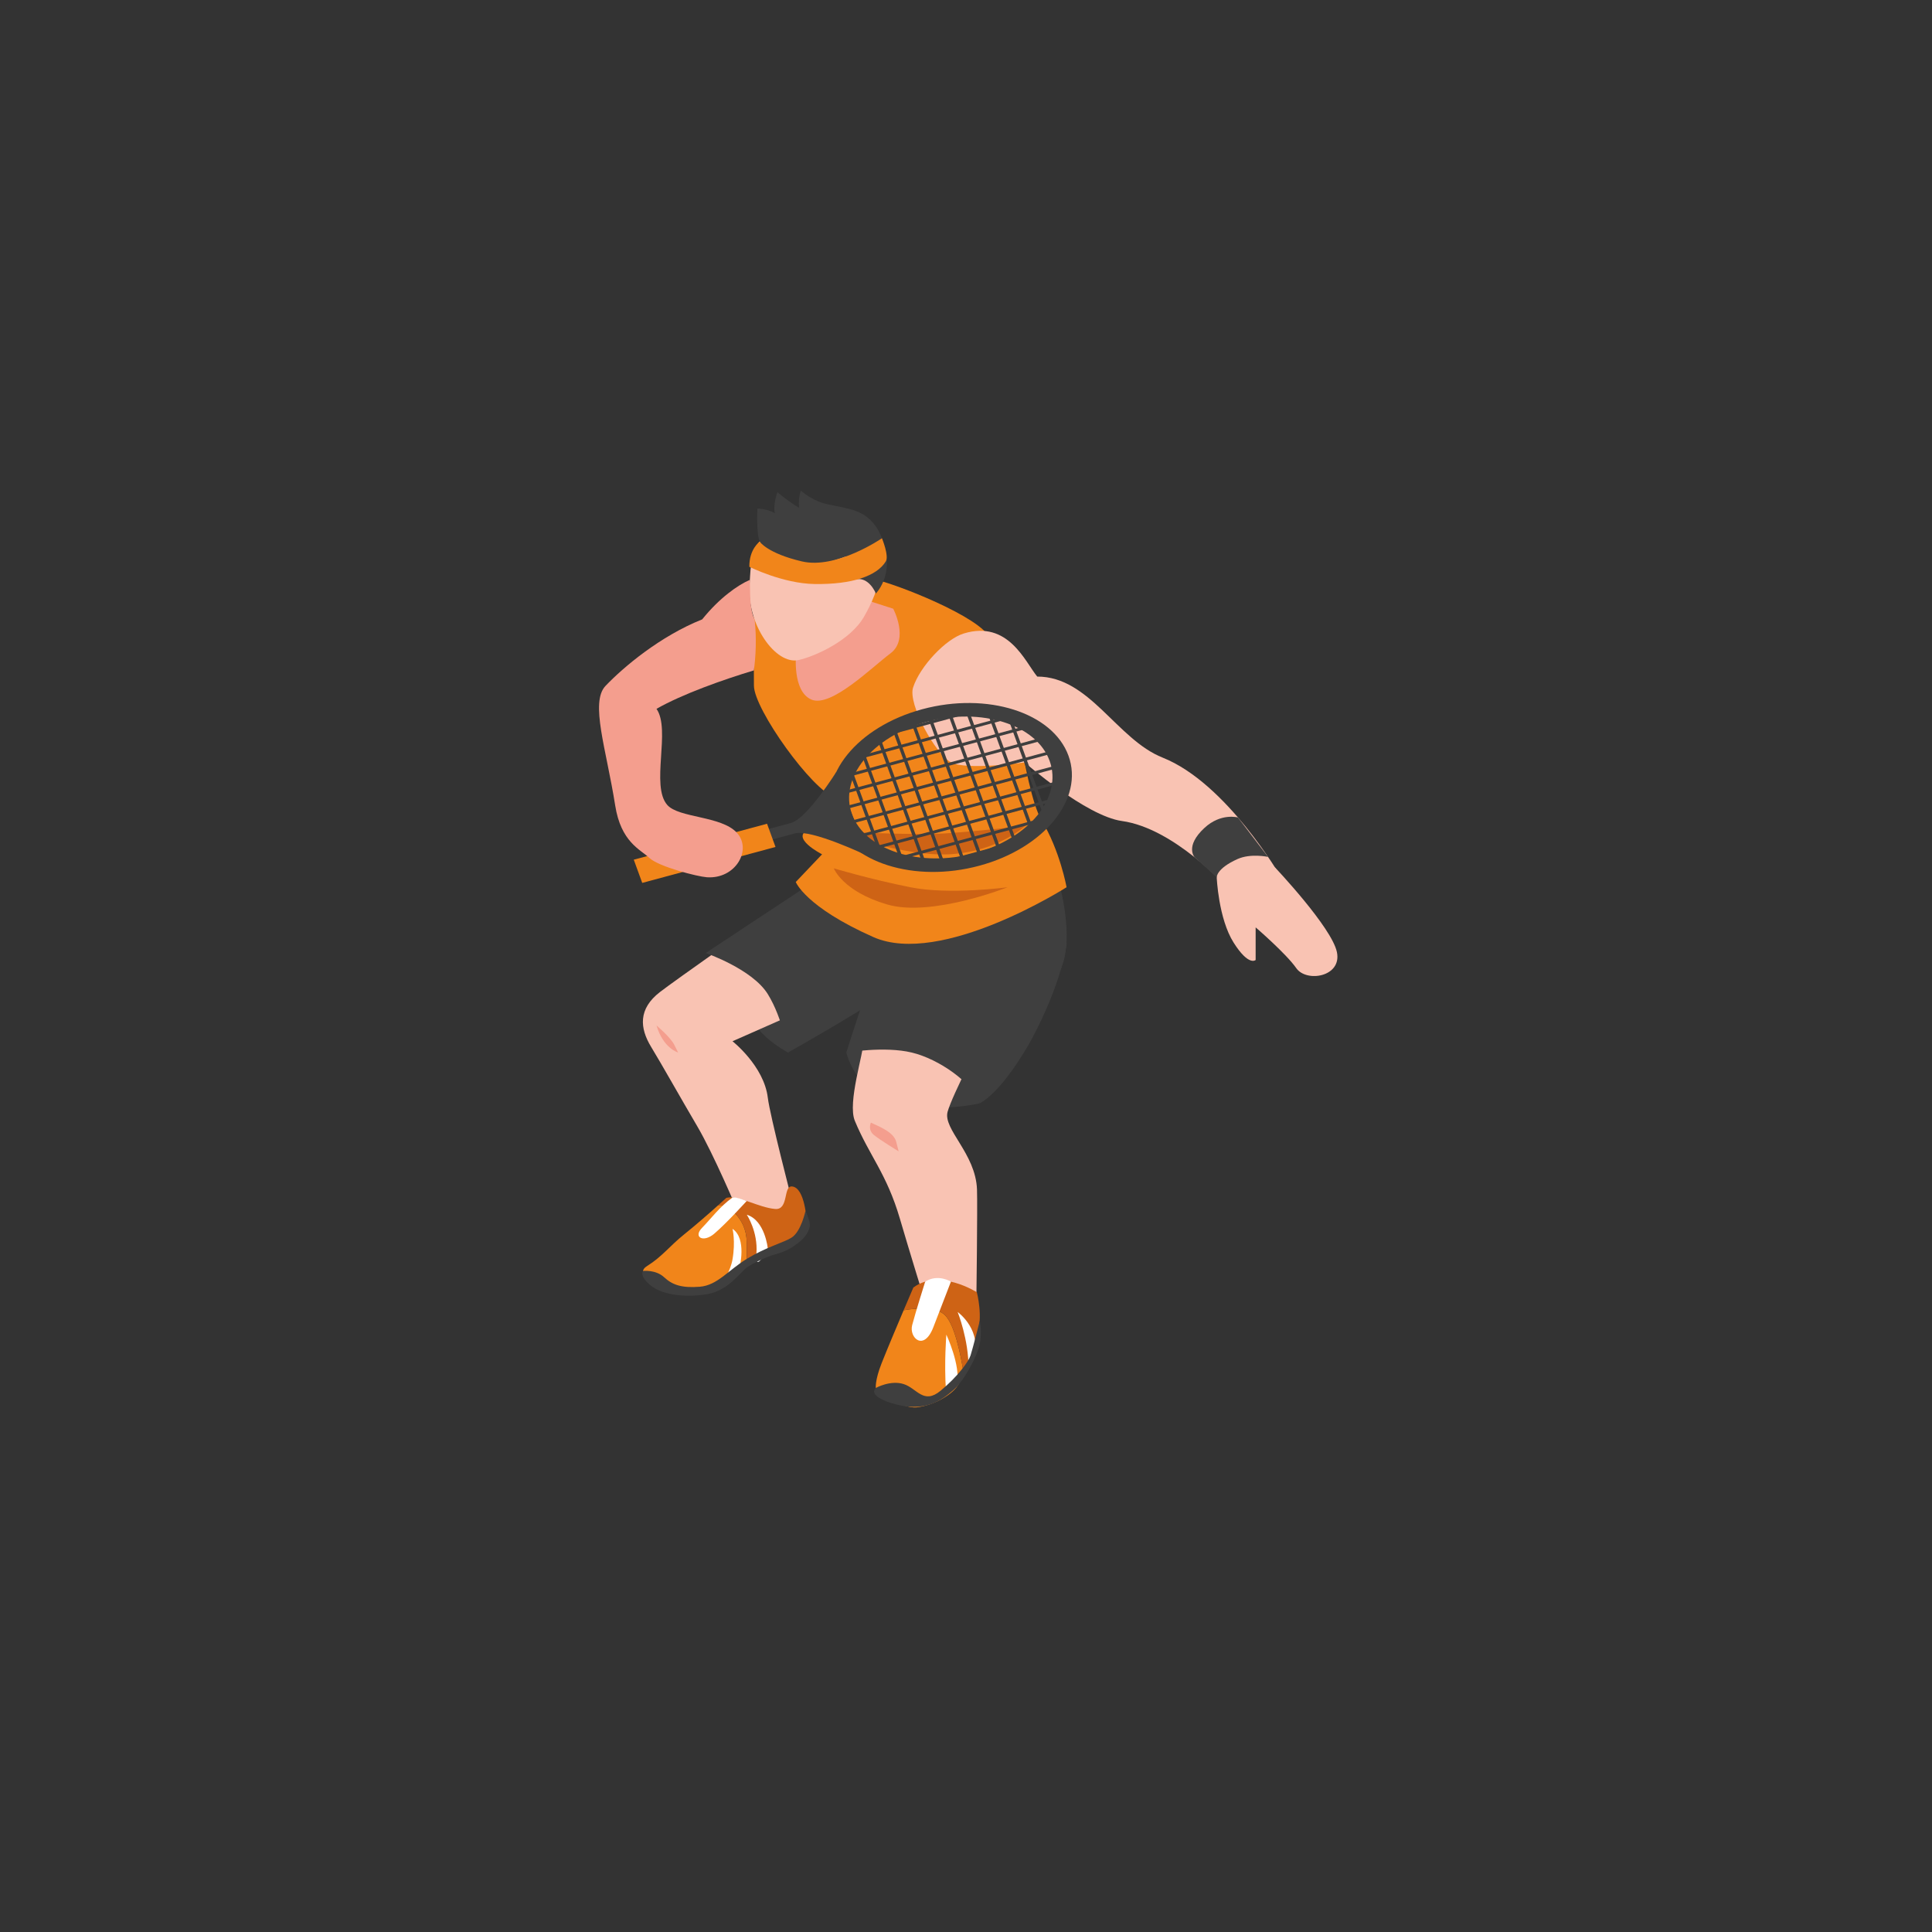 <?xml version="1.0" encoding="utf-8"?>
<!-- Generator: Adobe Illustrator 16.0.0, SVG Export Plug-In . SVG Version: 6.00 Build 0)  -->
<!DOCTYPE svg PUBLIC "-//W3C//DTD SVG 1.1//EN" "http://www.w3.org/Graphics/SVG/1.1/DTD/svg11.dtd">
<svg version="1.1" id="Capa_1" xmlns="http://www.w3.org/2000/svg" xmlns:xlink="http://www.w3.org/1999/xlink" x="0px" y="0px"
	 width="400px" height="400px" viewBox="0 0 400 400" enable-background="new 0 0 400 400" xml:space="preserve">
<rect x="0" y="0" width="400" height="400" fill="#333333" stroke="none"/>
<g>
	<g>
		<path fill="#3F3F3F" d="M154.593,208.517c0,0,0.655,4.994,8.542,9.397c5.146-4.411,4.55-14.602,4.55-14.602L154.593,208.517z"/>
		<path fill="#F9C3B3" d="M157.726,190.37c0,0-17.858,12.523-21.086,15.016c-4.516,3.486-4.225,7.447-1.81,11.399
			c2.187,3.58,6.191,10.732,9.54,16.417c3.35,5.687,8.336,17.496,8.336,17.496s0.295,0.908,5.472,1.204
			c2.868,0.165,5.846-3.141,5.846-3.141s-4.614-17.791-5.059-21.492c-0.787-6.563-7.308-11.69-7.308-11.69l19.858-8.768
			C171.516,206.812,161.826,191.29,157.726,190.37z"/>
		<g>
			<g>
				<path fill="#F1851A" d="M150.122,249.647c-0.482-0.059-0.986-0.074-1.493-0.056c-1.712,1.537-4.437,3.933-7.041,6.025
					c-2.91,2.337-4.524,4.576-7.591,6.481c-2.647,1.646,1.15,3.692,5.468,4.834c2.157,0.571,5.341,0.232,7.541-0.296
					c3.12-0.747,3.648-2.244,7.615-5.451c-0.004-1.388-0.013-2.798-0.028-4.097C154.516,251.791,150.122,249.647,150.122,249.647z"
					/>
				<path fill="#CE6315" d="M162.787,256.995c2.59-1.324,4.226-4.013,4.226-4.013s-0.275-7.104-3.045-7.342
					c-1.853-0.155-0.61,4.905-3.485,4.664c-3.425-0.284-7.718-2.938-10.094-2.305c0,0-0.686,0.631-1.76,1.592
					c0.507-0.019,1.011-0.003,1.493,0.056c0,0,4.394,2.144,4.471,7.441c0.016,1.299,0.024,2.709,0.028,4.097
					c0.081-0.064,0.145-0.12,0.225-0.188C156.838,259.411,160.453,258.19,162.787,256.995z"/>
			</g>
			<path fill="#FFFFFF" d="M151.657,254.412c0,0,0.655,2.539,0,6.336c-0.432,2.488-2.047,4.765-2.047,4.765l3.493-3.044
				C153.104,262.469,154.682,256.448,151.657,254.412z"/>
			<path fill="#FFFFFF" d="M154.621,251.498c0,0,2.339,3.511,1.988,8.019c-0.351,4.511,2.343-1.111,2.343-1.111
				S158.376,252.657,154.621,251.498z"/>
			<path fill="#FFFFFF" d="M151.665,247.933c-2.643,1.873-4.409,4.337-6.31,6.277c-1.897,1.94,0.254,3.148,2.525,1.212
				c2.551-2.171,6.712-6.766,6.712-6.766S152.393,247.746,151.665,247.933z"/>
			<path fill="#3F3F3F" d="M133.144,263.136c0,0,2.604-0.32,4.359,1.307c1.751,1.629,3.709,2.247,7.37,1.964
				c3.658-0.282,5.913-3.452,9.829-5.826c3.915-2.376,7.612-3.356,9.159-4.321c2.013-1.258,2.91-5.581,2.91-5.581
				s1.019,2.254,0.905,3.13c-0.208,1.556-1.599,2.918-2.428,3.527c-1.129,0.824-2.165,1.687-4.868,2.396
				c-1.383,0.361-4.427,1.764-5.713,2.657c-1.289,0.889-3.853,4.809-8.212,5.551c-4.361,0.74-9.236,0.239-11.723-1.785
				C132.247,264.131,133.144,263.136,133.144,263.136z"/>
		</g>
		<path fill="#F49E8E" d="M135.922,212.309c0,0,2.901,2.438,3.687,4.022c0.792,1.583,0.792,1.583,0.792,1.583
			S137.313,217.055,135.922,212.309z"/>
		<path fill="#3F3F3F" d="M175.225,217.914c0,0,1.899,8.539,10.834,10.52c8.941,1.98,16.803-0.009,16.803-0.009
			S196.979,206.48,175.225,217.914z"/>
		<path fill="#F9C3B3" d="M178.807,215.519c0,0,2.656-6.98,14.493-5.307c11.837,1.676,10.26,4.269,10.26,4.269
			s-6.312,12.021-7.358,15.656c-1.054,3.636,5.814,8.645,6.077,16.161c0.122,3.452-0.132,23.058-0.132,23.058h-10.68
			c0,0-3.264-10.575-5.149-17.02c-2.736-9.353-6.335-13.051-9.332-20.275C175.419,228.295,178.807,218.074,178.807,215.519z"/>
		<path fill="#F49E8E" d="M180.313,232.428c1.543,0.75,4.697,1.907,5.223,3.93c0.522,2.023,0.522,2.023,0.522,2.023
			s-3.775-2.297-5.125-3.395C179.585,233.891,180.313,232.428,180.313,232.428z"/>
		<g>
			<g>
				<path fill="#F1851A" d="M187.092,271.267c-1.497,3.529-3.472,8.214-4.563,10.98c-1.409,3.574-1.201,5.114-1.201,5.114
					s5.066,4.459,8.563,4.008c3.493-0.453,6.852-2.442,8.149-4.146c0.508-0.665,1.011-1.668,1.493-2.798
					c-0.669-4.245-1.913-10.156-3.861-12.112C193.929,270.563,190.137,270.752,187.092,271.267z"/>
				<path fill="#CE6315" d="M202.242,267.542c0,0-7.813-4.973-13.143-0.969c0,0-0.866,2.017-2.008,4.693
					c3.045-0.515,6.837-0.703,8.58,1.047c1.948,1.956,3.192,7.867,3.861,12.112c1.218-2.862,2.267-6.562,2.709-7.836
					C203.631,272.654,202.242,267.542,202.242,267.542z"/>
			</g>
			<path fill="#FFFFFF" d="M198.129,286.538c0.803-3.789-2.195-10.214-2.195-10.214s-0.485,5.817-0.076,11.741
				C196.37,287.346,197.178,286.811,198.129,286.538z"/>
			<path fill="#FFFFFF" d="M201.424,281.739c2.279-6.219-3.151-10.104-3.151-10.104s2.298,5.732,2.25,11.677
				C200.675,282.731,200.967,282.184,201.424,281.739z"/>
			<path fill="#FFFFFF" d="M191.549,265.358c0,0-2.018,6.392-2.693,8.993c-0.678,2.602,2.409,5.558,4.384,0.434
				c1.972-5.126,3.637-9.427,3.637-9.427S194.203,263.658,191.549,265.358z"/>
			<path fill="#3F3F3F" d="M181.327,287.361c0,0,3.04-1.699,5.802-0.792c2.762,0.903,4.073,4.298,7.624,1.357
				c3.548-2.942,5.762-5.988,6.195-7.316c0.433-1.33,1.913-7.173,1.913-7.173s0.481,2.313,0,4.781
				c-0.488,2.467-3.261,7.715-5.481,9.594c-2.219,1.878-5.913,5.091-13.405,2.488C179.568,288.771,181.327,287.361,181.327,287.361z
				"/>
		</g>
		<path fill="#3F3F3F" d="M172.628,179.782l-26.516,17.532c0,0,9.638,3.326,12.84,8.486c3.201,5.161,4.183,12.113,4.183,12.113
			s16.822-9.397,25.314-15.505c6.301,1.368,25.386,4.84,29.369,0.903c5.15-5.087,2.626-17.306,0.525-23.724L172.628,179.782z"/>
		<path fill="#3F3F3F" d="M175.225,217.914c0,0,7.878-1.358,13.536,0c5.659,1.356,12.548,6.213,14.101,10.511
			c4.338-2.365,9.24-10.49,10.75-13.313c6.31-11.799,7.273-19.734,7.24-19.943c-0.039-0.21-37.563,3.358-38.649,3.583
			c-0.815,0.171-4.355,10.942-6.059,16.258C175.585,216.755,175.225,217.914,175.225,217.914z"/>
		<path fill="#F49E8E" d="M168.061,128.5c0,0-7.409,10.063-6.914,13.051c0.499,2.989,11.794,7.401,11.794,7.401
			s7.447,2.562,13.084-1.708c5.643-4.27,3.782-18.744,3.782-18.744l-12.971-7.584L168.061,128.5z"/>
		<path fill="#F1851A" d="M164.83,135.27c0,0-0.871,7.851,3.171,9.572c4.044,1.721,12.446-6.643,16.366-9.572
			c3.917-2.931,0.563-9.241,0.563-9.241l-8.203-2.646c0,0,0.075-3.203,2.013-3.773c1.937-0.567,19.592,5.988,24.814,10.787
			c5.22,4.798,5.22,4.798,5.22,4.798s3.082,28.382,6.88,34.637s5.171,13.86,5.171,13.86s-25.943,16.557-40.017,10.315
			c-14.07-6.242-16.053-11.397-16.053-11.397l5.446-5.734c0,0-7.058-3.584-2.496-5.235c4.563-1.648,9.833-5.169,5.155-6.56
			c-4.676-1.393-16.725-18.21-16.768-23.106c-0.042-4.895,0-16.971,0-16.971l9.071,7.679L164.83,135.27z"/>
		<g>
			<g>
				<path fill="#F9C3B3" d="M179.267,110.74c-3.792-3.704-16.94-6.638-22.648,2.297c-1.256,1.968-1.265,5.801-1.431,7.986
					c-0.625,8.219,5.413,16.68,10.137,15.636c3.351-0.74,10.718-4.012,13.567-8.985C182.098,122.073,184.207,115.568,179.267,110.74
					z"/>
			</g>
			<path fill="#3F3F3F" d="M157.29,112.142c0,0,1.434,4.039,6.089,4.894c4.952,0.906,11.596-1.764,11.596-1.764
				s2.364,3.182,2.014,4.703c2.938-0.729,4.348,2.903,4.348,2.903s3.395-3.424,1.94-9.229c-0.672-2.669-1.979-6.514-6.452-7.994
				c-0.817-0.269-2.953-0.769-5.267-1.205c-3.361-0.633-5.726-2.866-5.726-2.866s-0.579,1.055-0.405,3.544
				c-2.432-1.442-4.47-3.242-4.47-3.242s-0.964,2.64-0.528,4.363c-1.663-0.953-3.621-0.953-3.621-0.953
				S156.559,110.414,157.29,112.142z"/>
		</g>
		<path fill="#F9C3B3" d="M199.533,131.158c-3.734,1.141-9.075,6.802-10.492,11.19c-1.104,3.438,4.651,13.821,7.887,15.505
			c3.234,1.683,15.216,0,15.216,0s12.687,11.093,20.134,12.128c10.864,1.507,21.732,13.71,21.732,13.71l11.215-2.065
			c0,0-11.215-19.487-24.507-24.767c-9.54-3.789-15.102-16.782-25.97-16.782C212.249,137.044,208.761,128.336,199.533,131.158z"/>
		<path fill="#F9C3B3" d="M251.908,181.626c0,0,0.347,8.548,3.501,13.534c3.155,4.986,4.559,3.591,4.559,3.591v-6.748
			c0,0,6.31,5.427,8.411,8.443c2.106,3.018,9.466,1.811,8.416-3.315c-1.053-5.128-12.821-17.542-12.821-17.542L251.908,181.626z"/>
		<path fill="#3F3F3F" d="M256.314,169.253c0,0-3.531-1.007-6.947,2.161c-4.133,3.828-2.019,6.094-2.019,6.094l4.56,4.118
			c0,0-0.102-1.784,4.292-3.764c2.762-1.244,6.34-0.449,6.34-0.449L256.314,169.253z"/>
		<path fill="#CE6315" d="M172.628,179.782c0,0,1.811,4.752,11.013,7.468c9.202,2.715,24.975-3.559,24.975-3.559
			s-11.938,1.644-20.166,0C180.224,182.047,172.628,179.782,172.628,179.782z"/>
		<path fill="#CE6315" d="M172.628,172.092c0,0,14.556,5.43,24.351,4.752c9.798-0.678,15.316-5.882,15.316-5.882
			s-9.565,1.13-16.603,1.585C188.656,172.998,172.628,172.092,172.628,172.092z"/>
		<g>
			<path fill="#3F3F3F" d="M154.478,172.89c0,0,5.942-1.603,9.287-2.504c3.346-0.901,9.422-10.619,9.422-10.619l6.327,17.375
				c0,0-11.499-5.525-14.963-4.592c-5.638,1.521-9.283,2.504-9.283,2.504L154.478,172.89z"/>
			<polygon fill="#F1851A" points="160.56,175.354 132.966,182.796 131.215,177.988 158.809,170.546 			"/>
			<g>
				<path fill="#3F3F3F" d="M221.218,156.468c-3.26-8.949-16.809-13.263-30.27-9.632c-13.46,3.63-21.728,13.826-18.469,22.775
					c3.262,8.948,16.81,13.259,30.271,9.629C216.208,175.612,224.479,165.414,221.218,156.468z M201.804,176.645
					c-11.301,3.047-22.68-0.573-25.416-8.087c-2.736-7.512,4.207-16.077,15.507-19.123c11.3-3.049,22.682,0.573,25.417,8.086
					S213.104,173.596,201.804,176.645z"/>
			</g>
			<g>
				<g>
					<path fill="#3F3F3F" d="M183.392,178.53l-7.926-21.757c-0.173,0.237-0.333,0.479-0.473,0.721l7.565,20.771
						C182.824,178.364,183.108,178.447,183.392,178.53z"/>
					<path fill="#3F3F3F" d="M187.108,179.1l0.313-0.086l-9.067-24.897c-0.199,0.137-0.394,0.272-0.584,0.414l8.94,24.544
						C186.842,179.081,186.978,179.097,187.108,179.1z"/>
				</g>
				<g>
					<path fill="#3F3F3F" d="M191.903,179.215l-9.896-27.174c-0.211,0.101-0.419,0.206-0.621,0.31l9.747,26.773
						C191.384,179.147,191.642,179.179,191.903,179.215z"/>
					<path fill="#3F3F3F" d="M195.814,179.367l-10.513-28.87c-0.211,0.097-0.418,0.193-0.629,0.293l10.449,28.691
						C195.372,179.462,195.604,179.43,195.814,179.367z"/>
				</g>
				<g>
					<polygon fill="#3F3F3F" points="199.348,178.974 200.015,178.795 188.986,148.509 188.317,148.69 					"/>
					<polygon fill="#3F3F3F" points="202.861,178.027 203.529,177.847 192.501,147.562 191.827,147.742 					"/>
				</g>
				<g>
					<polygon fill="#3F3F3F" points="206.873,176.943 207.542,176.764 196.514,146.479 195.842,146.658 					"/>
					<path fill="#3F3F3F" d="M210.469,175.073c0.084-0.06,0.166-0.119,0.249-0.179l-10.212-28.042
						c-0.259,0.007-0.509,0.003-0.744-0.028l10.385,28.515C210.254,175.25,210.354,175.156,210.469,175.073z"/>
				</g>
				<g>
					<path fill="#3F3F3F" d="M214.183,172.302l-9.207-25.282c-0.271-0.068-0.542-0.132-0.803-0.187l9.442,25.931
						C213.81,172.613,213.99,172.455,214.183,172.302z"/>
					<path fill="#3F3F3F" d="M217.035,169.546l-7.729-21.218c-0.221-0.075-0.428-0.169-0.66-0.232
						c-0.055-0.016-0.122-0.037-0.178-0.054l8.062,22.136C216.724,169.969,216.88,169.759,217.035,169.546z"/>
				</g>
				<g>
					<polygon fill="#3F3F3F" points="218.14,159.252 217.933,158.675 172.919,170.815 173.127,171.393 					"/>
					<polygon fill="#3F3F3F" points="217.041,156.23 216.829,155.653 171.816,167.794 172.027,168.369 					"/>
				</g>
				<g>
					<path fill="#3F3F3F" d="M171.263,164.708c-0.152,0.093-0.317,0.167-0.479,0.245l0.17,0.469l45.012-12.139l-0.212-0.576
						L171.263,164.708z"/>
					<path fill="#3F3F3F" d="M213.115,150.101l-39.357,10.615c-0.076,0.231-0.156,0.466-0.237,0.696l40.387-10.892
						C213.646,150.378,213.374,150.242,213.115,150.101z"/>
				</g>
				<g>
					<path fill="#3F3F3F" d="M208.871,148.176l-33.765,9.104c-0.148,0.246-0.279,0.491-0.397,0.741l35.176-9.487
						C209.555,148.404,209.222,148.278,208.871,148.176z"/>
					<path fill="#3F3F3F" d="M202.315,146.624l-20.599,5.556c-0.791,0.392-1.564,0.808-2.31,1.256l24.592-6.634
						C203.398,146.688,202.822,146.613,202.315,146.624z"/>
				</g>
				<g>
					<path fill="#3F3F3F" d="M178.294,176.008c0.238,0.15,0.476,0.294,0.711,0.44l39.747-10.721
						c0.068-0.218,0.133-0.429,0.208-0.653c0.006-0.013,0.013-0.025,0.018-0.04L178.294,176.008z"/>
					<path fill="#3F3F3F" d="M174.455,173.726c0.267,0.132,0.532,0.272,0.791,0.417l43.997-11.865l-0.211-0.577L174.455,173.726z"/>
				</g>
				<g>
					<path fill="#3F3F3F" d="M191.747,179.192c0.508,0.067,1.04,0.146,1.564,0.209l17.82-4.808c0.467-0.328,0.922-0.665,1.38-1.001
						L191.747,179.192z"/>
					<path fill="#3F3F3F" d="M182.705,178.313c0.348,0.126,0.702,0.243,1.07,0.342l33.117-8.933
						c0.206-0.257,0.419-0.518,0.575-0.786L182.705,178.313z"/>
				</g>
			</g>
		</g>
		<path fill="#F49E8E" d="M155.251,120.055c-2.478,1.061-6.321,3.753-9.869,8.178c-8.703,3.482-16.244,9.825-20.016,13.772
			c-3.245,3.394,0.172,13.12,2,24.745c1.197,7.599,5.167,9.083,7.104,10.893c1.938,1.812,9.933,3.847,11.875,3.983
			c5.967,0.421,9.434-5.727,6.203-9.228c-3.227-3.5-11.993-3.019-14.391-5.735c-3.511-3.982,0.791-15.564-2.236-19.907
			c5.395-3.071,13.896-6.073,20.154-7.954c0.397-2.734,0.597-6.772,0.17-10.479C155.143,125.941,155.349,122.889,155.251,120.055z"
			/>
	</g>
	<path fill="#F1851A" d="M155.143,117.345c0,0,6.9,3.477,13.532,3.571c7.78,0.109,12.889-1.676,14.717-4.682
		c0.711-1.176-0.796-4.793-0.796-4.793s-9.394,6.471-16.569,4.793c-7.175-1.678-8.736-4.093-8.736-4.093
		S155.099,113.665,155.143,117.345z"/>
</g>
</svg>
